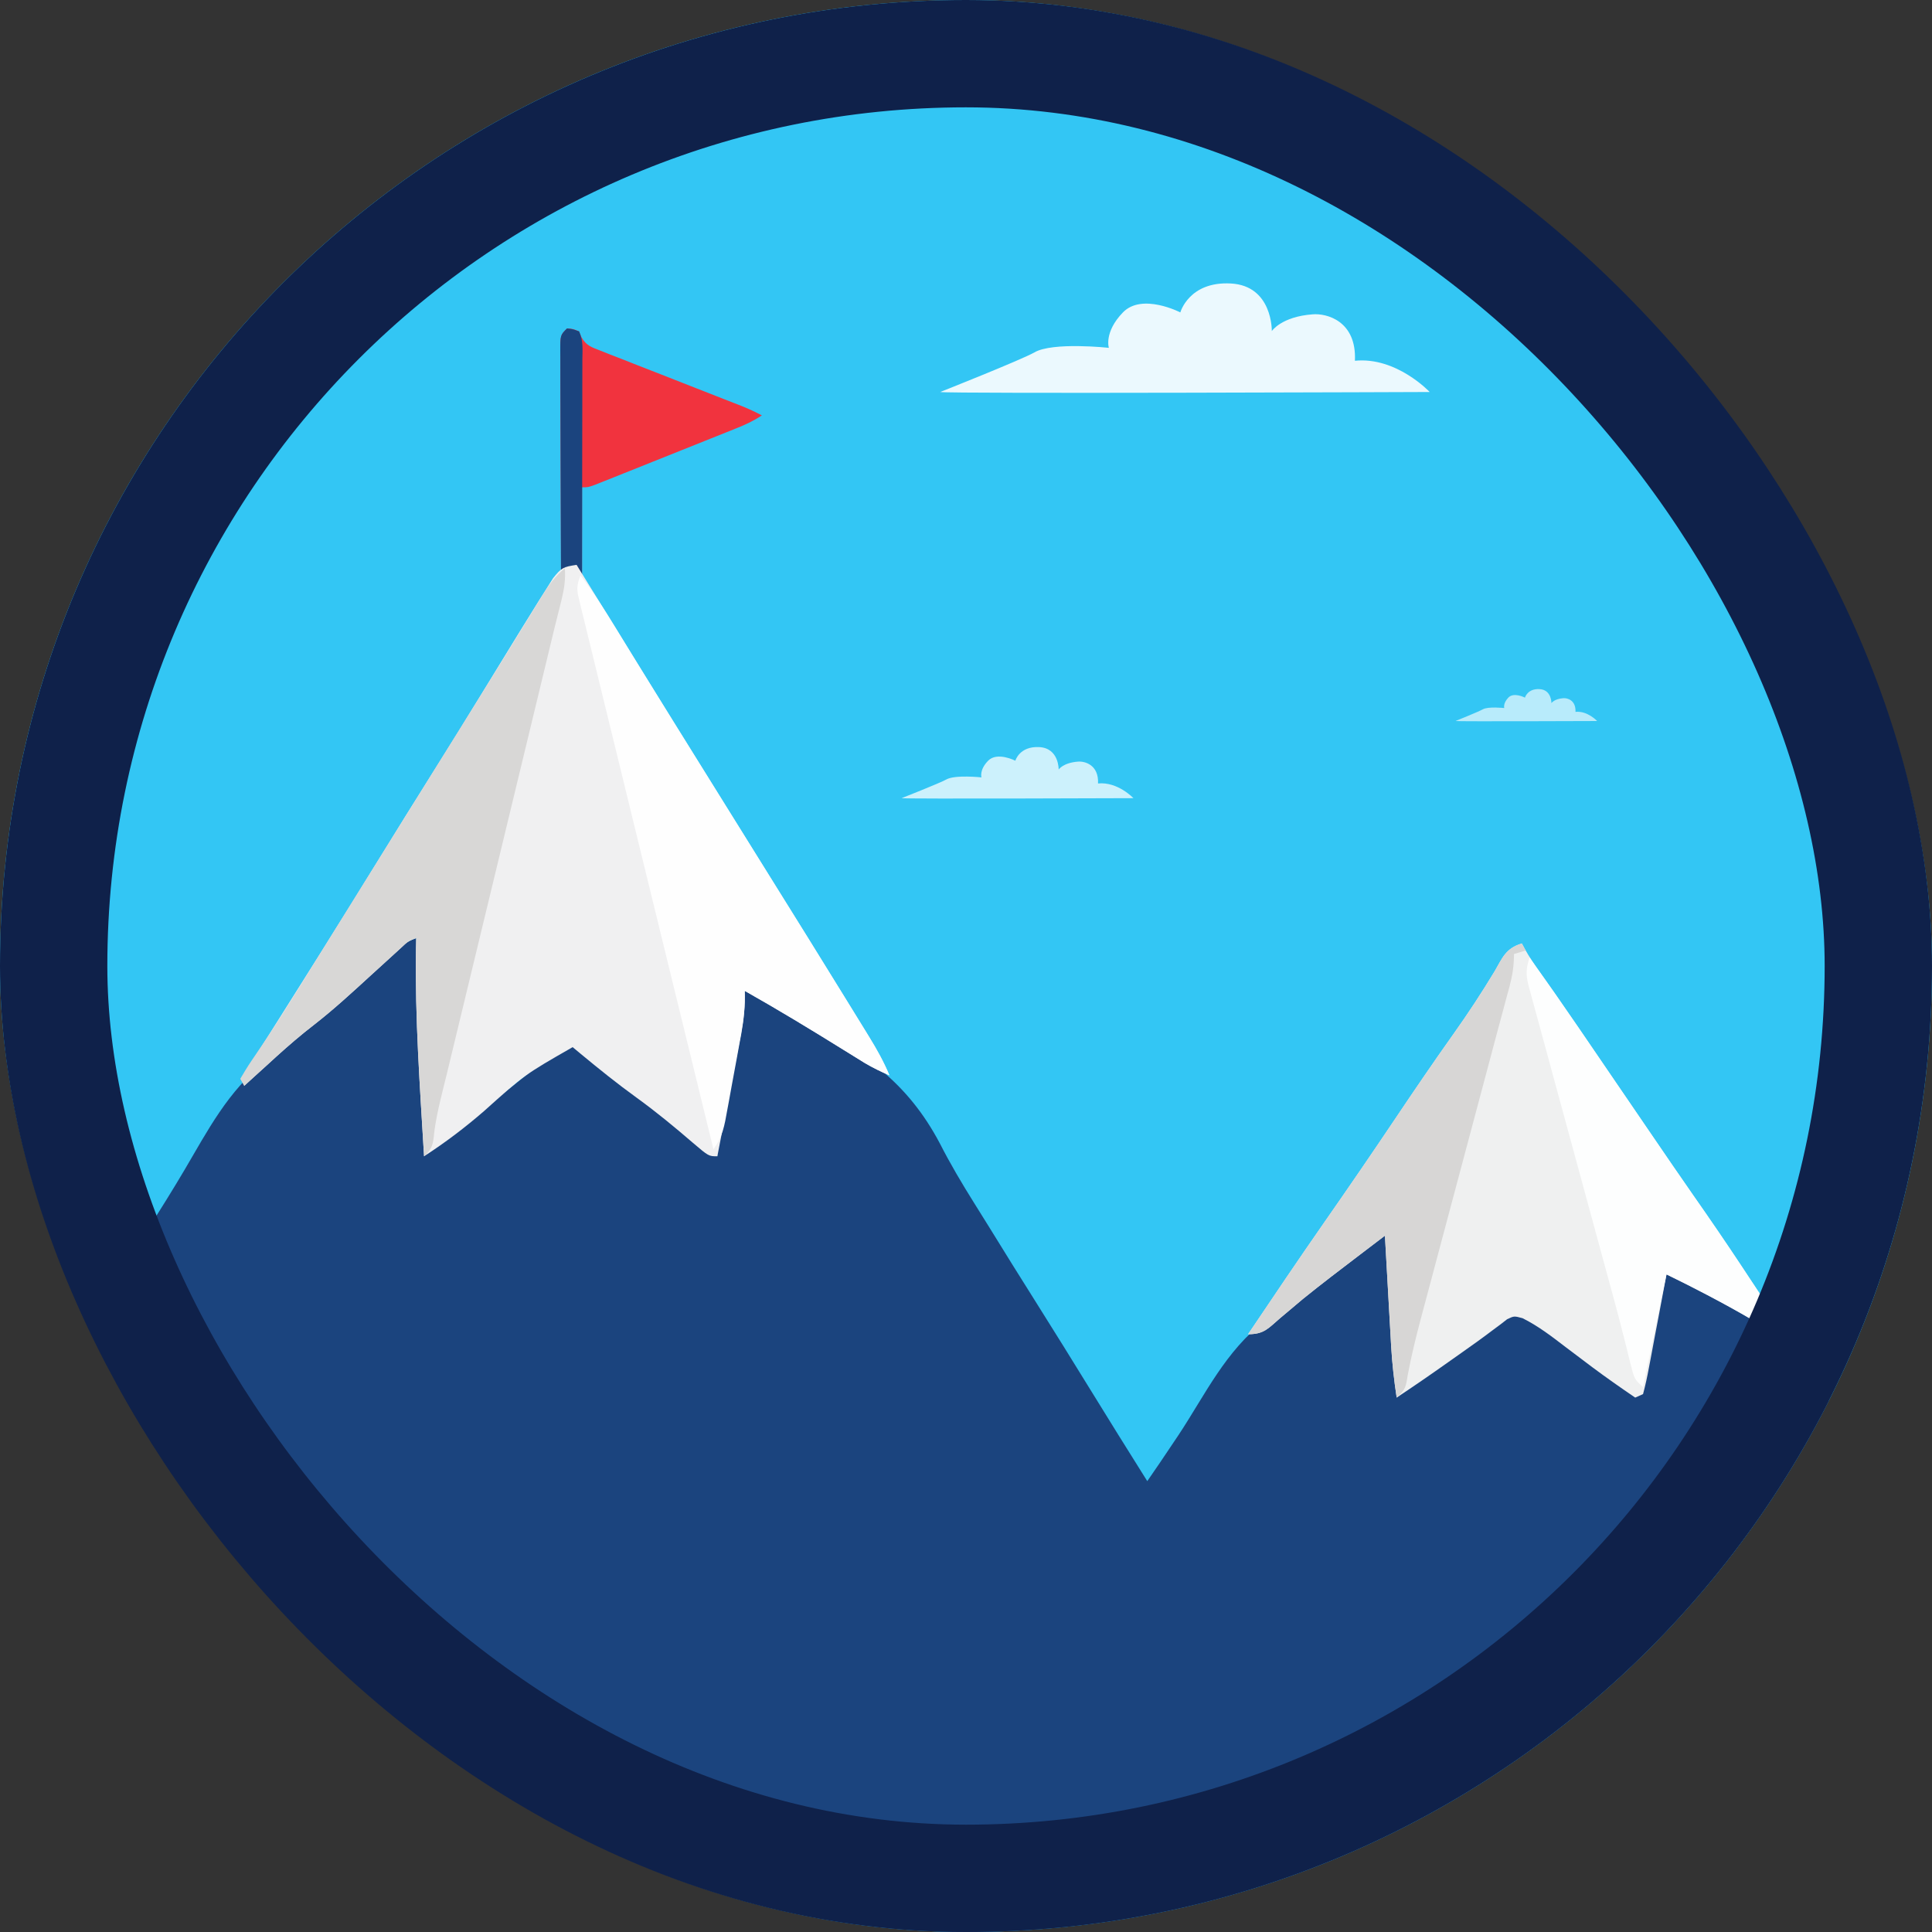 <svg width="108" height="108" viewBox="0 0 108 108" fill="none" xmlns="http://www.w3.org/2000/svg">
<rect x="0" y="0" width="108" height="108" fill="#333333" stroke="none"/>
<g clip-path="url(#clip0_2222_2402)">
<rect width="108" height="108" rx="54" fill="#33C6F4"/>
<path d="M52.56 21.913C52.994 22.019 79.92 21.913 79.92 21.913C79.92 21.913 78.064 19.933 75.741 20.167C75.841 17.933 74.153 17.507 73.385 17.571C71.63 17.698 71.095 18.507 71.095 18.507C71.095 18.507 71.145 15.974 68.805 15.847C66.465 15.719 65.981 17.464 65.981 17.464C65.981 17.464 63.841 16.358 62.772 17.464C61.702 18.571 61.986 19.444 61.986 19.444C61.986 19.444 58.844 19.103 57.824 19.699C57.122 20.104 52.56 21.913 52.56 21.913Z" fill="white" fill-opacity="0.9"/>
<path d="M50.4 44.618C50.606 44.668 63.36 44.618 63.36 44.618C63.36 44.618 62.482 43.686 61.381 43.796C61.429 42.745 60.629 42.544 60.265 42.575C59.434 42.635 59.18 43.015 59.18 43.015C59.18 43.015 59.204 41.823 58.096 41.763C56.987 41.703 56.758 42.524 56.758 42.524C56.758 42.524 55.744 42.004 55.238 42.524C54.731 43.045 54.865 43.456 54.865 43.456C54.865 43.456 53.377 43.296 52.894 43.576C52.562 43.766 50.4 44.618 50.4 44.618Z" fill="white" fill-opacity="0.75"/>
<path d="M81.36 40.306C81.486 40.337 89.28 40.306 89.28 40.306C89.28 40.306 88.743 39.724 88.071 39.793C88.1 39.136 87.611 39.01 87.389 39.029C86.881 39.067 86.726 39.304 86.726 39.304C86.726 39.304 86.74 38.559 86.063 38.522C85.386 38.484 85.245 38.998 85.245 38.998C85.245 38.998 84.626 38.672 84.316 38.998C84.007 39.323 84.089 39.58 84.089 39.58C84.089 39.58 83.18 39.48 82.884 39.655C82.681 39.774 81.36 40.306 81.36 40.306Z" fill="white" fill-opacity="0.65"/>
<path d="M32.04 51.112C32.12 51.13 37.08 51.112 37.08 51.112C37.08 51.112 36.738 50.762 36.31 50.804C36.329 50.409 36.018 50.334 35.876 50.345C35.553 50.368 35.454 50.511 35.454 50.511C35.454 50.511 35.464 50.064 35.033 50.041C34.602 50.019 34.512 50.327 34.512 50.327C34.512 50.327 34.118 50.131 33.921 50.327C33.724 50.522 33.776 50.676 33.776 50.676C33.776 50.676 33.198 50.616 33.01 50.721C32.881 50.792 32.04 51.112 32.04 51.112Z" fill="white" fill-opacity="0.6"/>
<path d="M41.4 64.794C41.458 64.807 45 64.794 45 64.794C45 64.794 44.756 64.562 44.451 64.589C44.464 64.326 44.242 64.276 44.141 64.284C43.91 64.299 43.839 64.394 43.839 64.394C43.839 64.394 43.846 64.096 43.538 64.081C43.23 64.066 43.166 64.271 43.166 64.271C43.166 64.271 42.885 64.141 42.744 64.271C42.603 64.401 42.641 64.504 42.641 64.504C42.641 64.504 42.227 64.464 42.093 64.534C42.001 64.582 41.4 64.794 41.4 64.794Z" fill="white" fill-opacity="0.5"/>
<path d="M31.697 18.36C32.032 18.381 32.032 18.381 32.367 18.527C32.412 18.633 32.456 18.738 32.501 18.846C32.779 19.331 33.06 19.405 33.576 19.607C33.758 19.68 33.941 19.752 34.128 19.827C34.425 19.941 34.425 19.941 34.728 20.058C35.037 20.18 35.346 20.303 35.656 20.425C36.09 20.596 36.524 20.764 36.959 20.933C37.613 21.188 38.266 21.446 38.919 21.703C39.428 21.903 39.937 22.103 40.446 22.301C40.63 22.373 40.813 22.445 41.002 22.518C41.163 22.581 41.324 22.644 41.49 22.709C41.867 22.863 42.228 23.031 42.589 23.219C42.121 23.531 41.708 23.723 41.188 23.931C41.005 24.005 40.822 24.078 40.633 24.154C40.336 24.273 40.336 24.273 40.033 24.394C39.83 24.475 39.627 24.556 39.417 24.64C38.988 24.812 38.559 24.983 38.129 25.155C37.578 25.375 37.027 25.595 36.476 25.816C35.952 26.027 35.426 26.236 34.901 26.446C34.703 26.526 34.505 26.605 34.3 26.687C34.117 26.76 33.935 26.833 33.746 26.908C33.504 27.005 33.504 27.005 33.257 27.103C32.87 27.241 32.87 27.241 32.535 27.241C32.535 28.9 32.535 30.559 32.535 32.268C32.148 32.268 31.761 32.268 31.362 32.268C31.354 30.504 31.348 28.74 31.345 26.976C31.343 26.157 31.34 25.338 31.337 24.519C31.333 23.729 31.331 22.94 31.33 22.15C31.33 21.848 31.328 21.546 31.327 21.244C31.324 20.823 31.324 20.401 31.324 19.979C31.323 19.853 31.322 19.728 31.32 19.598C31.324 18.733 31.324 18.733 31.697 18.36Z" fill="#F1333E"/>
<path d="M31.697 18.36C32.043 18.402 32.043 18.402 32.367 18.527C32.623 19.039 32.557 19.571 32.554 20.131C32.554 20.262 32.554 20.393 32.554 20.528C32.554 20.961 32.553 21.394 32.551 21.828C32.551 22.128 32.551 22.428 32.551 22.728C32.55 23.519 32.548 24.309 32.547 25.1C32.545 25.906 32.544 26.713 32.543 27.519C32.541 29.102 32.538 30.685 32.535 32.268C32.148 32.268 31.761 32.268 31.362 32.268C31.354 30.504 31.348 28.74 31.345 26.976C31.343 26.157 31.34 25.338 31.337 24.519C31.333 23.729 31.331 22.94 31.33 22.15C31.33 21.848 31.328 21.546 31.327 21.244C31.324 20.823 31.324 20.401 31.324 19.979C31.323 19.853 31.322 19.728 31.32 19.598C31.324 18.733 31.324 18.733 31.697 18.36Z" fill="#1B447E"/>
<path d="M31.864 18.528C32.03 18.528 32.196 18.528 32.367 18.528C32.367 23.007 32.367 27.486 32.367 32.1C32.201 32.1 32.035 32.1 31.864 32.1C31.864 27.621 31.864 23.142 31.864 18.528Z" fill="#1B447E"/>
<path d="M23.269 52.435C22.417 52.746 21.852 53.27 21.223 53.852C21.056 54.004 21.056 54.004 20.886 54.158C20.532 54.481 20.179 54.805 19.826 55.129C18.216 56.604 16.61 58.053 14.818 59.351C12.746 60.988 11.607 63.205 10.334 65.366C9.645 66.533 8.924 67.683 8.199 68.831C8.083 69.017 7.966 69.204 7.847 69.395C7.349 70.192 6.846 70.983 6.308 71.759C6.183 71.943 6.183 71.943 6.056 72.13C5.843 72.44 4.731 74.17 4.513 74.477C3.816 76.046 5.202 76.268 5.658 77.847C5.716 78.051 5.774 78.255 5.834 78.466C8.116 86.159 12.44 93.251 18.459 99.077C18.715 99.343 18.971 99.609 19.225 99.876C20.789 101.485 22.502 102.867 24.362 104.194C24.596 104.366 24.83 104.538 25.064 104.71C34.796 111.816 47.093 115.569 59.584 115.497C59.807 115.497 60.03 115.496 60.26 115.495C63.877 115.481 55.726 116.395 59.275 115.716C59.503 115.673 59.73 115.63 59.964 115.585C66.872 114.229 73.849 111.791 79.605 108.041C79.737 107.955 79.869 107.869 80.005 107.781C84.173 105.062 88.009 102.058 91.191 98.398C91.328 98.25 91.465 98.103 91.607 97.951C93.931 95.439 95.83 92.619 97.53 89.739C97.64 89.555 97.64 89.555 97.752 89.369C99.492 86.448 100.857 83.338 101.93 80.169C101.976 80.035 102.023 79.901 102.07 79.764C102.499 78.425 102.122 77.534 101.397 76.344C100.217 74.483 98.336 73.647 96.291 72.67C95.421 72.243 94.612 71.741 93.792 71.242C93.655 71.176 93.518 71.11 93.377 71.043C93.16 71.14 93.16 71.14 92.94 71.239C92.807 71.736 92.702 72.219 92.61 72.722C92.582 72.871 92.553 73.019 92.524 73.171C92.433 73.646 92.345 74.122 92.257 74.597C92.196 74.919 92.134 75.24 92.073 75.562C91.923 76.351 91.775 77.141 91.628 77.93C90.523 77.19 89.43 76.437 88.349 75.667C88.083 75.48 87.817 75.293 87.551 75.105C87.117 74.799 86.693 74.489 86.272 74.169C86.049 74.004 86.049 74.004 85.822 73.835C85.7 73.74 85.578 73.645 85.452 73.548C85.07 73.404 85.07 73.404 84.582 73.499C83.738 73.916 83.033 74.447 82.297 75.003C81.986 75.234 81.676 75.465 81.365 75.696C81.214 75.808 81.064 75.921 80.909 76.037C80.333 76.465 79.751 76.885 79.168 77.303C78.997 77.426 78.825 77.549 78.649 77.676C78.531 77.76 78.414 77.844 78.293 77.93C78.105 76.866 78.014 75.816 77.958 74.739C77.944 74.487 77.944 74.487 77.929 74.229C77.9 73.696 77.871 73.162 77.843 72.629C77.823 72.266 77.803 71.902 77.782 71.539C77.733 70.652 77.685 69.765 77.638 68.878C76.562 69.584 75.549 70.309 74.577 71.129C73.847 71.74 73.117 72.348 72.364 72.937C72.228 73.043 72.093 73.15 71.953 73.26C71.63 73.512 71.067 73.552 70.74 73.8C68.485 75.55 67.389 77.934 65.885 80.212C65.197 81.251 64.493 82.279 63.784 83.306C62.628 84.979 61.486 86.66 60.353 88.346C59.503 89.608 58.631 90.857 57.745 92.1C57.745 92.16 68.46 89.802 68.056 89.141C67.925 88.927 67.794 88.713 67.659 88.493C67.555 88.323 67.555 88.323 67.45 88.15C67.082 87.547 66.712 86.945 66.342 86.343C66.267 86.221 66.192 86.098 66.115 85.973C65.431 84.859 64.736 83.751 64.038 82.644C63.008 81.009 61.99 79.368 60.977 77.724C59.965 76.08 58.947 74.439 57.917 72.804C57.033 71.401 56.155 69.994 55.287 68.583C55.009 68.133 54.729 67.684 54.447 67.236C53.767 66.148 53.122 65.063 52.544 63.928C50.72 60.474 48.283 58.826 44.721 56.937C43.937 56.515 43.185 56.06 42.436 55.588C42.068 55.387 42.068 55.387 41.631 55.387C41.412 56.546 41.194 57.705 40.977 58.865C40.904 59.259 40.829 59.653 40.755 60.047C40.648 60.614 40.541 61.181 40.436 61.749C40.402 61.924 40.369 62.1 40.334 62.281C40.187 63.074 40.056 63.83 40.101 64.637C38.779 63.693 37.506 62.723 36.275 61.685C32.965 58.9 32.965 58.9 31.576 58.339C31.422 58.465 31.269 58.592 31.111 58.721C29.642 59.927 28.16 61.117 26.649 62.281C26.442 62.44 26.442 62.44 26.231 62.603C25.954 62.816 25.677 63.029 25.399 63.242C24.894 63.631 24.395 64.017 23.924 64.44C23.588 58.438 23.588 58.438 23.269 52.435Z" fill="#1B447E"/>
<path d="M32.231 31.575C31.483 31.692 31.39 31.729 30.916 32.322C30.75 32.58 30.587 32.839 30.427 33.1C30.335 33.245 30.244 33.39 30.149 33.539C29.819 34.063 29.494 34.59 29.17 35.117C29.039 35.33 28.908 35.543 28.773 35.762C28.182 36.722 27.593 37.683 27.006 38.645C26.094 40.14 25.173 41.629 24.238 43.112C23.212 44.739 22.199 46.371 21.191 48.008C20.174 49.66 19.151 51.308 18.117 52.952C17.948 53.222 17.948 53.222 17.775 53.497C17.209 54.398 16.642 55.299 16.072 56.199C15.714 56.764 15.358 57.331 15.002 57.897C14.867 58.109 14.732 58.321 14.593 58.54C14.47 58.736 14.346 58.933 14.219 59.136C14.109 59.31 13.999 59.484 13.886 59.664C13.65 60.111 13.65 60.111 13.65 60.701C13.951 60.427 13.951 60.427 14.258 60.147C14.528 59.901 14.8 59.655 15.07 59.41C15.202 59.29 15.333 59.17 15.468 59.046C16.141 58.438 16.821 57.852 17.545 57.293C18.664 56.424 19.69 55.474 20.727 54.526C21.115 54.172 21.504 53.818 21.893 53.464C22.063 53.309 22.233 53.154 22.408 52.994C22.803 52.621 22.803 52.621 23.268 52.435C23.263 52.64 23.258 52.845 23.253 53.056C23.193 56.921 23.476 60.779 23.705 64.637C24.902 63.863 25.991 63.035 27.053 62.115C29.331 60.072 29.331 60.072 32.012 58.536C32.231 58.718 32.231 58.718 32.454 58.904C33.478 59.752 34.506 60.581 35.592 61.365C36.69 62.16 37.719 63.01 38.736 63.887C39.617 64.637 39.617 64.637 40.1 64.637C40.32 63.51 40.538 62.382 40.754 61.255C40.828 60.871 40.902 60.488 40.977 60.105C41.084 59.553 41.19 59.001 41.296 58.449C41.329 58.278 41.363 58.108 41.397 57.932C41.56 57.073 41.669 56.263 41.63 55.388C43.512 56.45 45.348 57.564 47.175 58.7C47.48 58.889 47.48 58.889 47.791 59.081C48.064 59.251 48.064 59.251 48.342 59.423C48.79 59.685 49.235 59.906 49.719 60.111C49.403 59.354 49.017 58.662 48.581 57.955C48.513 57.843 48.444 57.731 48.373 57.616C48.148 57.25 47.923 56.885 47.697 56.519C47.538 56.262 47.38 56.005 47.222 55.748C45.855 53.529 44.479 51.314 43.099 49.102C42.463 48.081 41.828 47.06 41.193 46.039C40.431 44.814 39.669 43.588 38.906 42.363C37.154 39.55 35.41 36.731 33.672 33.911C33.192 33.132 32.711 32.353 32.231 31.575Z" fill="#F0F0F1"/>
<path d="M85.07 52.74C84.161 53.013 83.976 53.566 83.554 54.29C82.829 55.491 82.064 56.657 81.245 57.808C80.139 59.364 79.068 60.938 78.007 62.519C76.699 64.467 75.373 66.403 74.028 68.331C72.585 70.403 71.175 72.493 69.768 74.585C70.68 74.585 70.904 74.245 71.558 73.687C71.776 73.504 71.993 73.321 72.211 73.138C72.415 72.966 72.619 72.794 72.829 72.617C73.885 71.763 74.97 70.938 76.055 70.113C76.186 70.013 76.318 69.913 76.453 69.81C76.775 69.565 77.097 69.32 77.419 69.075C77.431 69.293 77.444 69.511 77.456 69.736C77.501 70.552 77.548 71.368 77.594 72.183C77.614 72.535 77.634 72.887 77.653 73.239C77.681 73.747 77.71 74.255 77.74 74.763C77.752 74.997 77.752 74.997 77.765 75.234C77.822 76.207 77.929 77.162 78.075 78.127C79.046 77.481 80.005 76.822 80.953 76.149C81.221 75.959 81.489 75.769 81.757 75.581C82.323 75.183 82.883 74.783 83.432 74.366C83.58 74.256 83.729 74.145 83.882 74.032C84.065 73.89 84.065 73.89 84.251 73.745C84.641 73.56 84.641 73.56 85.114 73.689C86.008 74.136 86.752 74.716 87.53 75.311C87.861 75.56 88.192 75.81 88.523 76.059C88.681 76.178 88.839 76.297 89.002 76.421C89.788 77.008 90.595 77.572 91.41 78.127C91.554 78.062 91.698 77.998 91.847 77.931C91.98 77.434 92.085 76.951 92.177 76.448C92.205 76.299 92.234 76.151 92.263 75.999C92.354 75.523 92.442 75.048 92.53 74.573C92.591 74.251 92.652 73.93 92.714 73.608C92.864 72.819 93.012 72.029 93.159 71.24C94.783 72.02 96.351 72.848 97.897 73.746C99.016 74.388 99.016 74.388 99.498 74.388C99.213 73.71 98.884 73.096 98.473 72.472C98.358 72.296 98.242 72.12 98.123 71.939C98 71.753 97.876 71.567 97.749 71.375C97.621 71.18 97.492 70.986 97.36 70.785C96.472 69.444 95.563 68.115 94.638 66.795C93.872 65.698 93.12 64.594 92.366 63.49C92.144 63.166 92.144 63.166 91.918 62.834C91.219 61.812 90.521 60.788 89.823 59.765C89.588 59.421 89.353 59.076 89.118 58.732C88.825 58.302 88.531 57.872 88.238 57.442C87.448 56.285 86.647 55.135 85.828 53.995C85.547 53.584 85.3 53.175 85.07 52.74Z" fill="#EFF0F0"/>
<path d="M32.449 32.165C32.218 32.788 32.236 32.965 32.387 33.582C32.428 33.751 32.468 33.919 32.51 34.093C32.556 34.278 32.602 34.463 32.649 34.654C32.697 34.849 32.744 35.044 32.793 35.246C32.951 35.898 33.112 36.55 33.273 37.203C33.385 37.664 33.497 38.124 33.609 38.586C33.907 39.81 34.207 41.034 34.508 42.258C34.803 43.462 35.096 44.667 35.39 45.872C35.911 48.008 36.433 50.143 36.956 52.277C37.536 54.643 38.114 57.009 38.692 59.375C38.946 60.414 39.2 61.453 39.454 62.492C39.596 63.076 39.739 63.66 39.882 64.243C40.401 63.542 40.503 62.901 40.648 62.087C40.677 61.933 40.706 61.78 40.735 61.621C40.795 61.297 40.854 60.971 40.912 60.646C41.001 60.151 41.093 59.656 41.186 59.162C41.244 58.845 41.301 58.529 41.359 58.212C41.386 58.066 41.414 57.919 41.442 57.767C41.584 56.965 41.659 56.199 41.63 55.387C43.512 56.45 45.348 57.564 47.175 58.7C47.48 58.889 47.48 58.889 47.791 59.081C48.064 59.251 48.064 59.251 48.342 59.423C48.79 59.685 49.235 59.906 49.719 60.111C49.403 59.354 49.017 58.662 48.581 57.955C48.513 57.843 48.444 57.731 48.373 57.616C48.148 57.25 47.923 56.885 47.697 56.519C47.538 56.262 47.38 56.005 47.222 55.748C45.855 53.529 44.479 51.314 43.099 49.102C42.463 48.081 41.828 47.06 41.193 46.039C40.431 44.814 39.669 43.588 38.906 42.363C38.653 41.957 38.4 41.55 38.147 41.144C38.023 40.945 37.898 40.746 37.77 40.54C37.081 39.432 36.395 38.322 35.712 37.21C35.563 36.967 35.413 36.724 35.264 36.481C34.979 36.017 34.695 35.553 34.411 35.089C33.795 34.087 33.182 33.102 32.449 32.165Z" fill="#FEFEFE"/>
<path d="M31.575 31.771C31.006 32.235 30.664 32.719 30.294 33.323C30.113 33.615 30.113 33.615 29.93 33.913C29.801 34.123 29.672 34.334 29.54 34.551C29.263 35.001 28.986 35.45 28.709 35.9C28.566 36.132 28.423 36.365 28.28 36.597C27.634 37.647 26.982 38.695 26.329 39.742C26.074 40.152 25.819 40.562 25.564 40.972C25.438 41.175 25.311 41.378 25.181 41.587C20.973 48.352 20.973 48.352 20.59 48.967C20.336 49.376 20.082 49.785 19.828 50.193C19.178 51.237 18.529 52.282 17.882 53.327C17.619 53.752 17.356 54.176 17.093 54.6C16.967 54.804 16.841 55.008 16.711 55.218C16.13 56.152 15.543 57.082 14.932 58C14.828 58.157 14.724 58.313 14.617 58.474C14.424 58.762 14.23 59.048 14.034 59.334C13.82 59.651 13.624 59.979 13.431 60.307C13.504 60.437 13.576 60.567 13.65 60.701C13.951 60.427 13.951 60.427 14.258 60.147C14.529 59.901 14.8 59.655 15.071 59.41C15.202 59.29 15.334 59.17 15.469 59.046C16.141 58.438 16.822 57.851 17.546 57.293C18.665 56.424 19.691 55.474 20.727 54.526C21.116 54.172 21.504 53.818 21.894 53.464C22.064 53.309 22.233 53.154 22.408 52.994C22.803 52.621 22.803 52.621 23.268 52.435C23.264 52.64 23.258 52.845 23.253 53.056C23.193 56.921 23.476 60.779 23.706 64.637C24.244 64.153 24.213 63.833 24.289 63.173C24.446 62.082 24.74 61.01 25.002 59.935C25.068 59.66 25.134 59.386 25.2 59.111C25.378 58.369 25.558 57.627 25.738 56.885C25.926 56.106 26.114 55.327 26.302 54.548C26.657 53.072 27.014 51.597 27.371 50.122C27.775 48.449 28.179 46.775 28.583 45.102C29.178 42.632 29.775 40.162 30.372 37.693C30.436 37.426 30.5 37.16 30.565 36.894C30.653 36.529 30.741 36.163 30.83 35.797C30.883 35.578 30.936 35.359 30.99 35.133C31.123 34.59 31.259 34.048 31.397 33.506C31.542 32.894 31.62 32.392 31.575 31.771Z" fill="#D8D7D6"/>
<path d="M85.508 53.527C85.298 54.127 85.29 54.517 85.456 55.126C85.499 55.286 85.541 55.447 85.585 55.612C85.633 55.786 85.682 55.96 85.732 56.139C85.782 56.324 85.831 56.509 85.883 56.699C86.048 57.312 86.216 57.924 86.385 58.536C86.501 58.963 86.616 59.391 86.732 59.819C87.038 60.948 87.346 62.077 87.655 63.205C87.966 64.342 88.274 65.479 88.583 66.616C88.931 67.901 89.28 69.185 89.631 70.468C89.684 70.665 89.738 70.861 89.793 71.063C89.897 71.443 90.001 71.823 90.105 72.203C90.342 73.071 90.573 73.939 90.791 74.811C90.851 75.045 90.851 75.045 90.911 75.284C90.983 75.573 91.054 75.862 91.124 76.151C91.362 77.1 91.362 77.1 91.847 77.537C92.28 75.459 92.713 73.38 93.159 71.239C94.784 72.038 96.347 72.846 97.897 73.746C99.016 74.388 99.016 74.388 99.498 74.388C99.213 73.709 98.884 73.095 98.473 72.472C98.358 72.296 98.242 72.12 98.123 71.939C98 71.752 97.876 71.566 97.749 71.375C97.621 71.18 97.492 70.986 97.36 70.785C96.472 69.444 95.563 68.115 94.638 66.794C93.872 65.698 93.12 64.594 92.366 63.49C92.144 63.166 92.144 63.166 91.918 62.834C91.219 61.811 90.521 60.788 89.823 59.765C89.588 59.421 89.353 59.076 89.118 58.732C88.825 58.302 88.531 57.872 88.238 57.442C87.342 56.129 86.431 54.825 85.508 53.527Z" fill="#FDFEFE"/>
<path d="M85.07 52.74C84.16 53.013 83.975 53.566 83.553 54.29C82.828 55.491 82.064 56.657 81.244 57.808C80.138 59.364 79.067 60.938 78.006 62.519C76.698 64.467 75.372 66.403 74.027 68.331C72.584 70.403 71.174 72.493 69.767 74.585C70.679 74.585 70.903 74.245 71.557 73.687C71.775 73.504 71.993 73.321 72.21 73.138C72.414 72.966 72.618 72.794 72.828 72.617C73.884 71.763 74.969 70.938 76.054 70.113C76.185 70.013 76.317 69.913 76.452 69.81C76.774 69.565 77.096 69.32 77.418 69.075C77.431 69.293 77.443 69.511 77.455 69.736C77.501 70.552 77.547 71.368 77.593 72.183C77.613 72.535 77.633 72.887 77.652 73.239C77.68 73.747 77.71 74.255 77.739 74.763C77.751 74.997 77.751 74.997 77.764 75.234C77.821 76.207 77.928 77.162 78.074 78.127C78.588 77.665 78.589 77.511 78.691 76.88C78.889 75.813 79.147 74.766 79.426 73.714C79.472 73.542 79.517 73.369 79.565 73.191C79.713 72.632 79.863 72.073 80.013 71.515C80.118 71.12 80.223 70.725 80.328 70.33C80.604 69.294 80.88 68.258 81.157 67.222C81.491 65.972 81.824 64.722 82.157 63.472C82.417 62.497 82.677 61.522 82.937 60.547C83.168 59.683 83.398 58.818 83.627 57.953C83.758 57.463 83.89 56.975 84.022 56.486C84.103 56.183 84.184 55.88 84.265 55.577C84.303 55.44 84.34 55.303 84.379 55.162C84.548 54.524 84.632 53.993 84.632 53.331C84.849 53.266 85.065 53.201 85.288 53.134C85.216 53.004 85.144 52.874 85.07 52.74Z" fill="#D7D6D5"/>
</g>
<rect x="3" y="3" width="102" height="102" rx="51" stroke="#0F214A" stroke-width="6"/>
<defs>
<clipPath id="clip0_2222_2402">
<rect width="108" height="108" rx="54" fill="white"/>
</clipPath>
</defs>
</svg>
